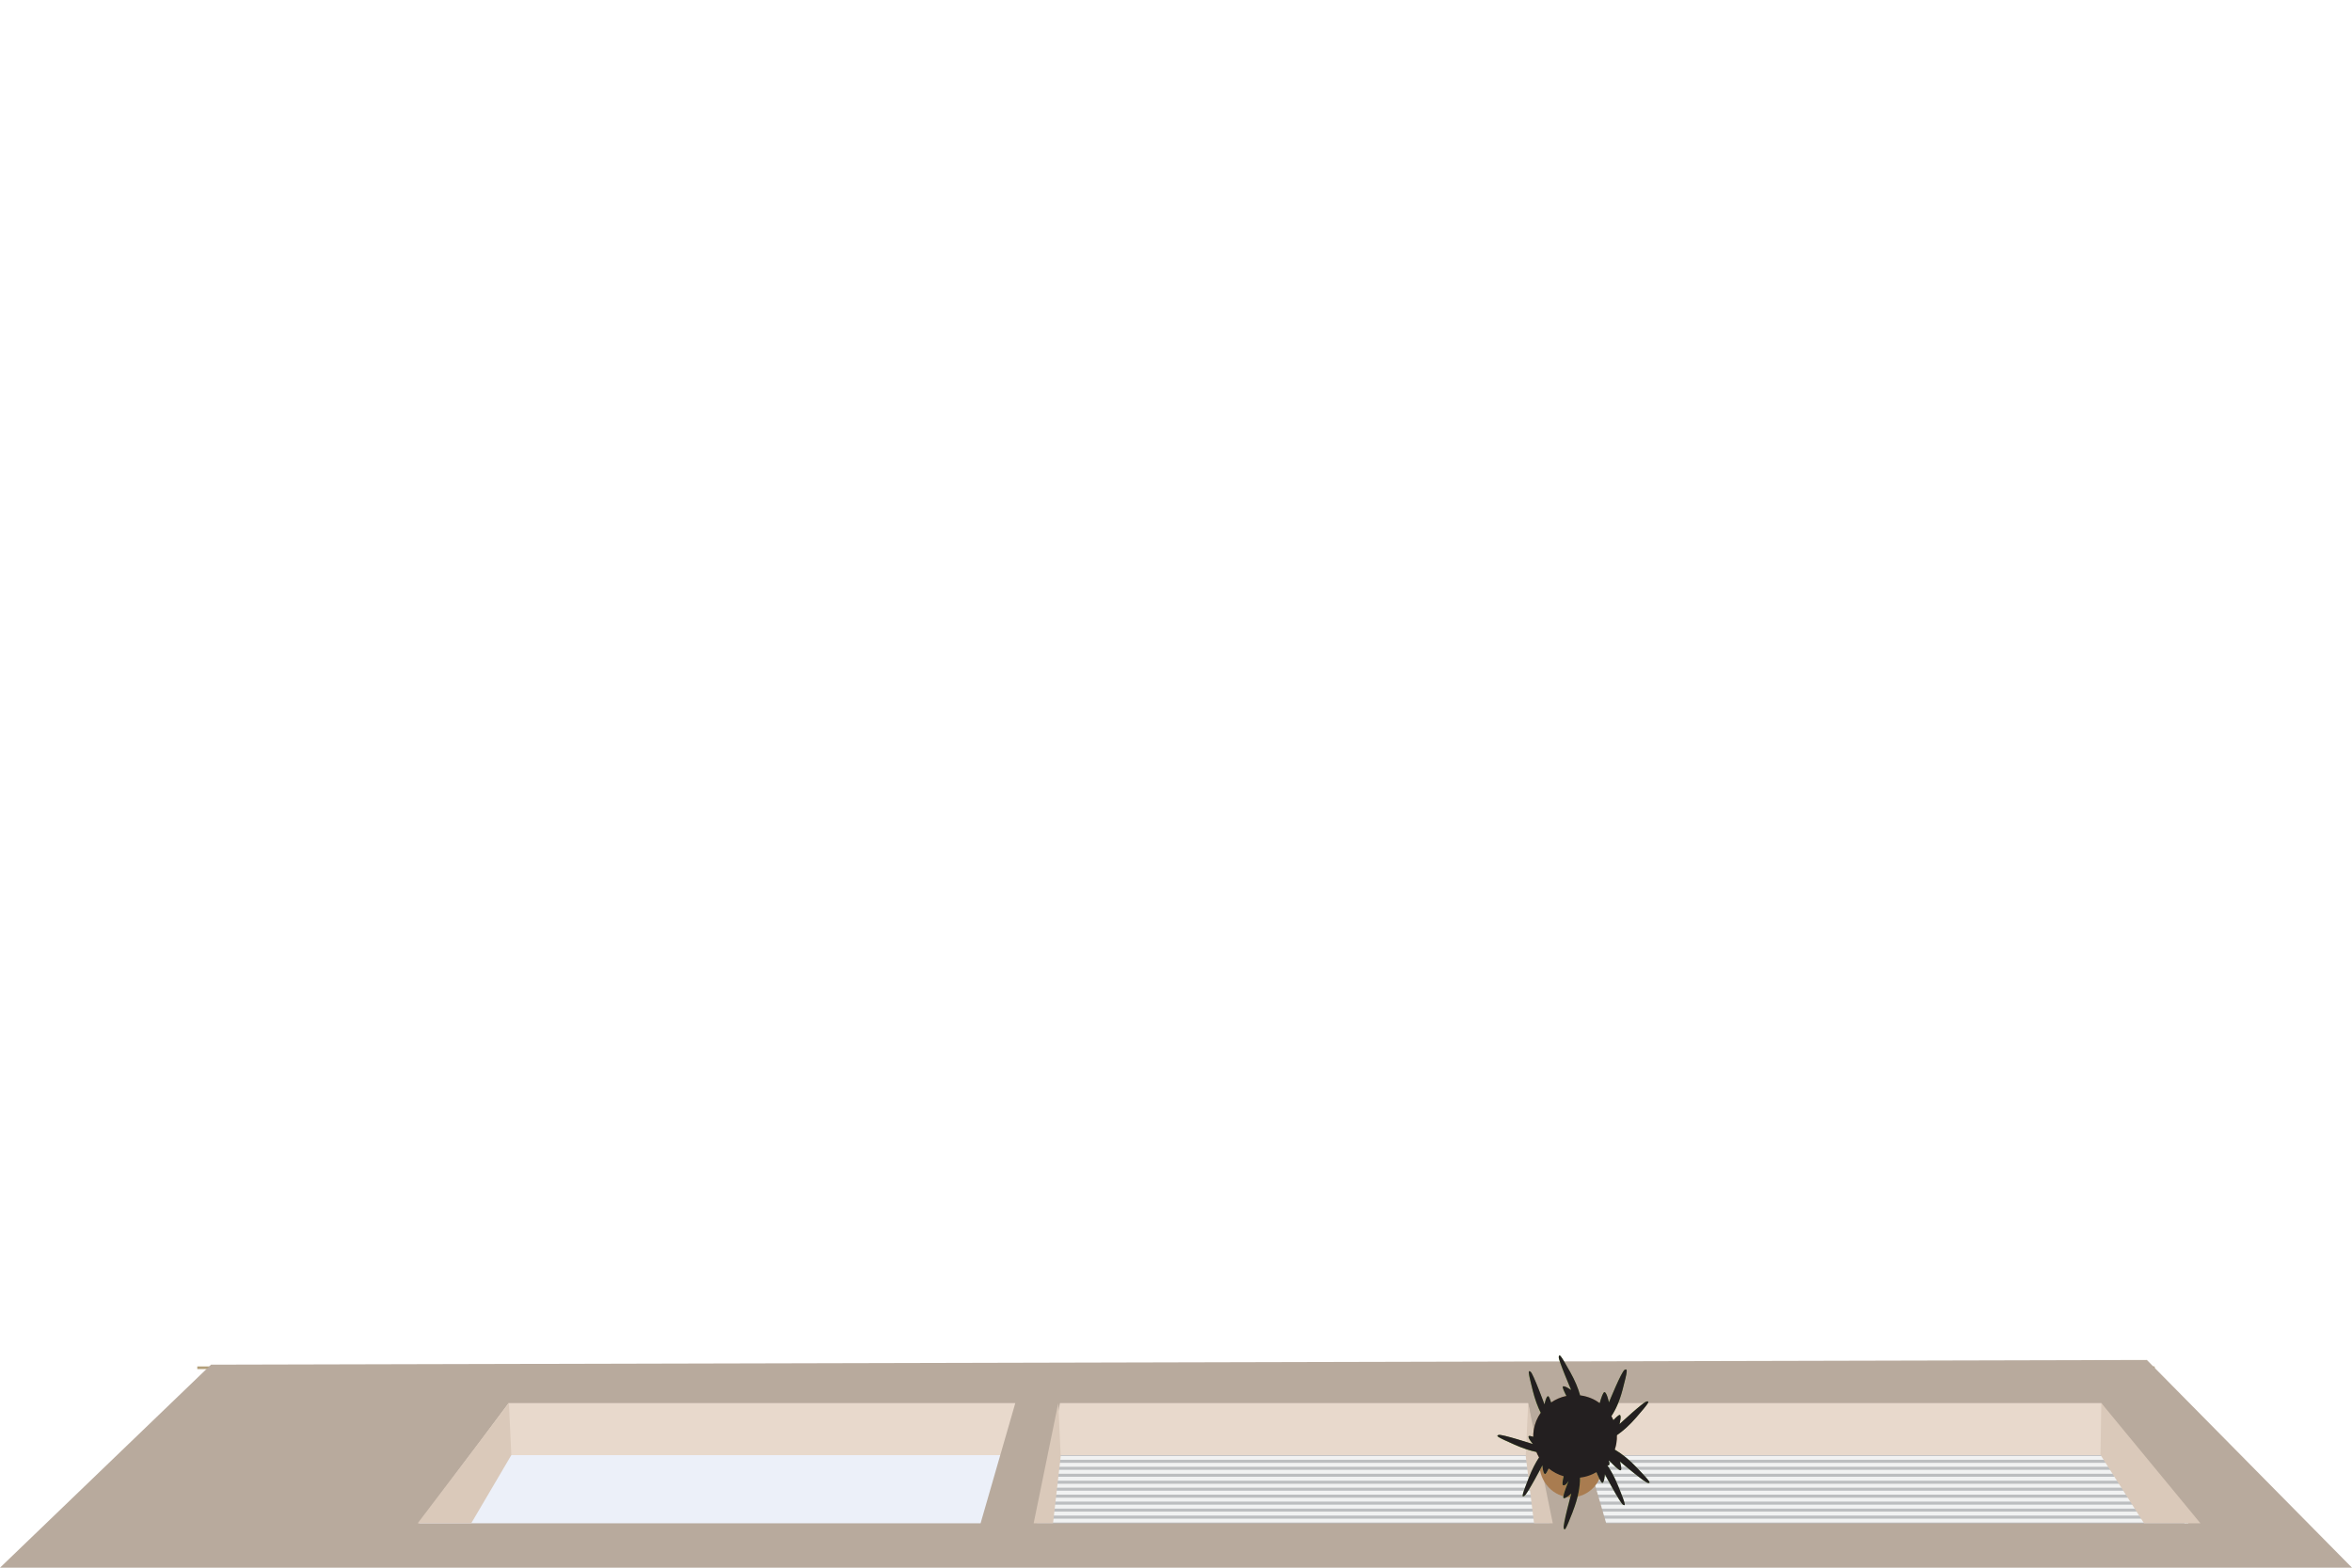 <?xml version="1.0" encoding="UTF-8"?>
<svg xmlns="http://www.w3.org/2000/svg" xmlns:xlink="http://www.w3.org/1999/xlink" viewBox="0 0 600 400">
  <defs>
    <style>
      .cls-1 {
        fill: #b58c5a;
      }

      .cls-2 {
        fill: #9dc26f;
      }

      .cls-3 {
        fill: #b8aa9d;
      }

      .cls-4 {
        isolation: isolate;
      }

      .cls-5 {
        fill: #a97c50;
      }

      .cls-6 {
        fill: #dac9ba;
      }

      .cls-7 {
        fill: #f1f2f2;
      }

      .cls-8 {
        fill: #b3a07a;
      }

      .cls-9 {
        clip-path: url(#clippath);
      }

      .cls-10 {
        fill: none;
      }

      .cls-11 {
        fill: #e8d9cc;
      }

      .cls-12 {
        fill: #638a31;
      }

      .cls-13 {
        fill: #231f20;
        mix-blend-mode: screen;
      }

      .cls-14 {
        fill: #bcbec0;
      }

      .cls-15 {
        fill: #ecf0f9;
      }

      .cls-16 {
        fill: #75a33a;
      }

      .cls-17 {
        fill: #4f3316;
      }

      .cls-18 {
        fill: #89ba49;
      }
    </style>
    <clipPath id="clippath">
      <path class="cls-10" d="m561.33,388.67h-151.57l-5.07-17.38h139.47l17.16,17.38Zm-169.33-17.38h-124.15l-3.32,17.38h130.84l-3.37-17.38Z"/>
    </clipPath>
  </defs>
  <g class="cls-4">
    <g id="Layer_1" data-name="Layer 1">
      <rect class="cls-8" x="50.33" y="348.65" width="499.33" height=".67"/>
      <polygon class="cls-3" points="53.83 348.2 547.67 347 600 400 0 400 53.83 348.2"/>
      <polygon class="cls-15" points="250.15 388.67 106.87 388.67 119.83 371.28 255.17 371.28 250.15 388.67"/>
      <g class="cls-9">
        <g>
          <g>
            <rect class="cls-14" x="257.16" y="370.19" width="300.58" height="19.56"/>
            <path class="cls-7" d="m558.24,390.26h-301.58v-20.56h301.58v20.56Zm-300.58-1h299.58v-18.56h-299.58v18.56Z"/>
          </g>
          <rect class="cls-7" x="257.16" y="371.47" width="300.58" height="1"/>
          <rect class="cls-7" x="257.16" y="373.25" width="300.58" height="1"/>
          <rect class="cls-7" x="257.16" y="375.03" width="300.58" height="1"/>
          <rect class="cls-7" x="257.16" y="376.8" width="300.58" height="1"/>
          <rect class="cls-7" x="257.16" y="378.59" width="300.58" height="1"/>
          <rect class="cls-7" x="257.16" y="380.36" width="300.58" height="1"/>
          <rect class="cls-7" x="257.16" y="382.14" width="300.58" height="1"/>
          <rect class="cls-7" x="257.16" y="383.92" width="300.58" height="1"/>
          <rect class="cls-7" x="257.16" y="385.7" width="300.58" height="1"/>
          <rect class="cls-7" x="257.16" y="387.48" width="300.58" height="1"/>
        </g>
      </g>
      <polygon class="cls-11" points="259.01 358 255.17 371.28 119.83 371.28 129.73 358 259.01 358"/>
      <polygon class="cls-11" points="536.05 358 544.17 371.28 404.7 371.28 400.82 358 536.05 358"/>
      <polygon class="cls-6" points="535.84 371.22 536.05 358 561.33 388.67 546.95 388.67 535.84 371.22"/>
      <polygon class="cls-6" points="130.44 371.28 129.83 358 106.55 388.67 120.21 388.67 130.44 371.28"/>
      <polygon class="cls-11" points="389.84 358 392.01 371.28 267.86 371.28 270.4 358 389.84 358"/>
      <polygon class="cls-6" points="389.22 371.56 389.84 358 396.12 388.67 391.34 388.67 389.22 371.56"/>
      <polygon class="cls-6" points="270.59 371.56 269.97 358 263.69 388.67 268.63 388.67 270.59 371.56"/>
      <rect class="cls-10" width="600" height="400"/>
      <g>
        <ellipse class="cls-5" cx="400.81" cy="373.41" rx="8.12" ry="8.63"/>
        <g>
          <g>
            <path class="cls-1" d="m403.49,356.1c5.81.95,9.76,6.39,8.83,12.15-.94,5.76-6.42,9.67-12.23,8.72-5.82-.95-9.76-6.39-8.83-12.16.94-5.76,6.41-9.67,12.23-8.72Z"/>
            <path class="cls-17" d="m403.18,358.93c4.55.74,7.63,5.03,6.89,9.58-.74,4.55-5.03,7.63-9.57,6.89-4.55-.74-7.63-5.03-6.89-9.58.74-4.55,5.03-7.63,9.58-6.89Z"/>
            <path class="cls-16" d="m401.25,365.39s8.87,3.41,12.63-10.67c1.4-5.28,1.31-5.54.56-5.2-.76.34-4,8.31-4,8.31,0,0-.55-2.59-1.14-2.62-.59-.03-1.65,4.44-1.65,4.44,0,0,.17-1.76-.62-2.11-.78-.35-2.36,4.44-2.36,4.44,0,0,.43-1.5-.07-1.72-.51-.22-1.65,3.07-1.65,3.07,0,0,.36-.9-.15-1.11-.5-.22-1.34,2.12-1.34,2.12l-.2,1.05Z"/>
            <path class="cls-12" d="m401.96,367.46s6.33,4.69,15.45-5.82c3.42-3.94,3.45-4.17,2.65-4.06-.8.11-6.94,5.81-6.94,5.81,0,0,.59-2.21.09-2.36-.51-.15-3.28,3.21-3.28,3.21,0,0,.87-1.38.34-1.83-.54-.45-3.9,3.05-3.9,3.05,0,0,1-1.12.65-1.4-.35-.29-2.71,2.1-2.71,2.1,0,0,.68-.63.33-.92-.36-.29-2.06,1.41-2.06,1.41l-.61.8Z"/>
            <path class="cls-16" d="m401.92,369.16s6.08-4.69,15.62,5.31c3.58,3.76,3.62,3.98,2.82,3.89-.8-.09-7.17-5.5-7.17-5.5,0,0,.7,2.13.2,2.28-.5.16-3.42-3.05-3.42-3.05,0,0,.94,1.32.42,1.78-.52.45-4.02-2.88-4.02-2.88,0,0,1.05,1.06.71,1.35-.33.29-2.79-1.99-2.79-1.99,0,0,.71.6.37.89-.33.29-2.11-1.33-2.11-1.33l-.64-.76Z"/>
            <path class="cls-16" d="m402.9,367.59s-3.81,6.66-16.46,1.07c-4.75-2.1-4.87-2.29-4.1-2.51.77-.23,8.72,2.34,8.72,2.34,0,0-1.46-1.71-1.06-2.04.4-.34,4.32,1.51,4.32,1.51,0,0-1.37-.86-1.07-1.48.3-.62,4.82,1.12,4.82,1.12,0,0-1.37-.58-1.18-.97.21-.39,3.34.76,3.34.76,0,0-.88-.29-.68-.68.2-.39,2.46.42,2.46.42l.88.46Z"/>
            <path class="cls-16" d="m401.97,367.13s-7.6,1.1-10.98-12.32c-1.27-5.03-1.19-5.24-.54-4.77.65.47,3.53,8.32,3.53,8.32,0,0,.45-2.2.95-2.09.51.11,1.47,4.33,1.47,4.33,0,0-.17-1.61.5-1.75.68-.14,2.08,4.49,2.08,4.49,0,0-.39-1.44.04-1.52.43-.08,1.46,3.11,1.46,3.11,0,0-.32-.88.12-.96.43-.08,1.18,2.2,1.18,2.2l.18.98Z"/>
            <path class="cls-18" d="m401.05,366.54s6.24-4.43-.53-16.5c-2.54-4.52-2.74-4.62-2.89-3.83-.15.79,3.16,8.46,3.16,8.46,0,0-1.84-1.29-2.13-.86-.29.43,1.92,4.15,1.92,4.15,0,0-.98-1.28-1.57-.92-.58.36,1.58,4.69,1.58,4.69,0,0-.71-1.31-1.07-1.08-.37.24,1.08,3.25,1.08,3.25,0,0-.37-.85-.75-.61-.37.23.65,2.4.65,2.4l.54.84Z"/>
            <path class="cls-2" d="m400.3,368.55s7.38-2.12,12.54,10.72c1.93,4.81,1.89,5.04,1.18,4.66-.71-.38-4.62-7.76-4.62-7.76,0,0-.14,2.24-.66,2.2-.52-.04-2.04-4.09-2.04-4.09,0,0,.39,1.57-.26,1.8-.65.23-2.67-4.16-2.67-4.16,0,0,.58,1.37.16,1.51-.41.14-1.86-2.88-1.86-2.88,0,0,.43.83,0,.97-.42.14-1.47-2.02-1.47-2.02l-.31-.94Z"/>
            <path class="cls-18" d="m399.41,369.29s6.82,3.51,1.81,16.4c-1.89,4.83-2.07,4.97-2.33,4.21-.26-.76,1.94-8.83,1.94-8.83,0,0-1.64,1.54-1.99,1.15-.35-.38,1.31-4.38,1.31-4.38,0,0-.8,1.41-1.43,1.13-.63-.27.91-4.86.91-4.86,0,0-.52,1.4-.92,1.21-.41-.18.61-3.37.61-3.37,0,0-.25.9-.65.71-.4-.18.31-2.48.31-2.48l.42-.9Z"/>
            <path class="cls-2" d="m402.56,366.29s-7.46-2.18-12.54,10.72c-1.9,4.84-1.86,5.07-1.14,4.69.71-.38,4.59-7.79,4.59-7.79,0,0,.16,2.26.69,2.22.52-.03,2.02-4.12,2.02-4.12,0,0-.37,1.58.28,1.82.65.23,2.65-4.18,2.65-4.18,0,0-.58,1.38-.15,1.53.42.14,1.85-2.9,1.85-2.9,0,0-.43.83,0,.97.42.15,1.46-2.02,1.46-2.02l.31-.95Z"/>
          </g>
          <path class="cls-13" d="m401.22,385.69c1.39-3.56,1.87-6.41,1.84-8.66,1.18-.14,2.31-.46,3.36-.96,0,0,.01,0,.02,0,.02,0,.03-.03.05-.04.26-.13.51-.25.76-.4.49,1.18,1.18,2.7,1.5,2.73.52.04.66-2.2.66-2.2,0,0,3.92,7.38,4.62,7.76.71.38.76.15-1.18-4.66-.9-2.23-1.86-4-2.83-5.41.18.07.32.09.4.03.26-.23.15-.68-.02-1.07.04-.05.07-.11.11-.16.86.91,2.54,2.62,2.91,2.5.49-.15-.2-2.28-.2-2.28,0,0,6.37,5.41,7.17,5.5.8.09.76-.13-2.82-3.89-2.05-2.15-3.94-3.61-5.64-4.6.17-.52.32-1.06.41-1.62.11-.7.15-1.39.13-2.07,1.53-1.04,3.19-2.5,4.95-4.54,3.42-3.94,3.45-4.17,2.65-4.06-.8.11-6.94,5.81-6.94,5.81,0,0,.59-2.21.09-2.36-.23-.07-.93.59-1.63,1.33-.16-.36-.33-.71-.52-1.05,1.07-1.59,2.05-3.73,2.82-6.6,1.4-5.28,1.31-5.54.56-5.2-.76.34-4,8.31-4,8.31,0,0-.55-2.59-1.14-2.62-.35-.02-.86,1.53-1.22,2.8-1.31-.96-2.86-1.64-4.58-1.92-.14-.02-.27-.03-.41-.05-.48-1.75-1.29-3.75-2.56-6.01-2.54-4.52-2.74-4.62-2.89-3.83-.15.79,3.16,8.46,3.16,8.46,0,0-1.84-1.29-2.13-.86-.15.22.38,1.35.92,2.38-1.41.29-2.74.86-3.9,1.67-.26-.84-.54-1.55-.75-1.6-.5-.11-.95,2.09-.95,2.09,0,0-2.87-7.84-3.53-8.32-.66-.47-.73-.25.54,4.77.58,2.29,1.28,4.15,2.04,5.67-.88,1.26-1.51,2.72-1.78,4.33-.1.61-.13,1.22-.13,1.82-.56-.19-1.02-.29-1.14-.19-.4.33,1.06,2.04,1.06,2.04,0,0-7.96-2.57-8.72-2.34-.77.22-.65.42,4.1,2.51,2.06.91,3.88,1.49,5.5,1.84.2.48.42.95.68,1.39-.9,1.37-1.78,3.05-2.6,5.13-1.9,4.84-1.86,5.07-1.14,4.69.71-.38,4.59-7.79,4.59-7.79,0,0,.16,2.26.69,2.22.21-.01.56-.65.92-1.42,1.1.89,2.39,1.58,3.82,1.99-.27,1.1-.45,2.15-.16,2.28.63.28,1.43-1.13,1.43-1.13,0,0-1.66,4-1.31,4.38.35.38,1.99-1.15,1.99-1.15,0,0-2.2,8.06-1.94,8.83.25.76.44.63,2.33-4.21Z"/>
        </g>
      </g>
    </g>
  </g>
</svg>